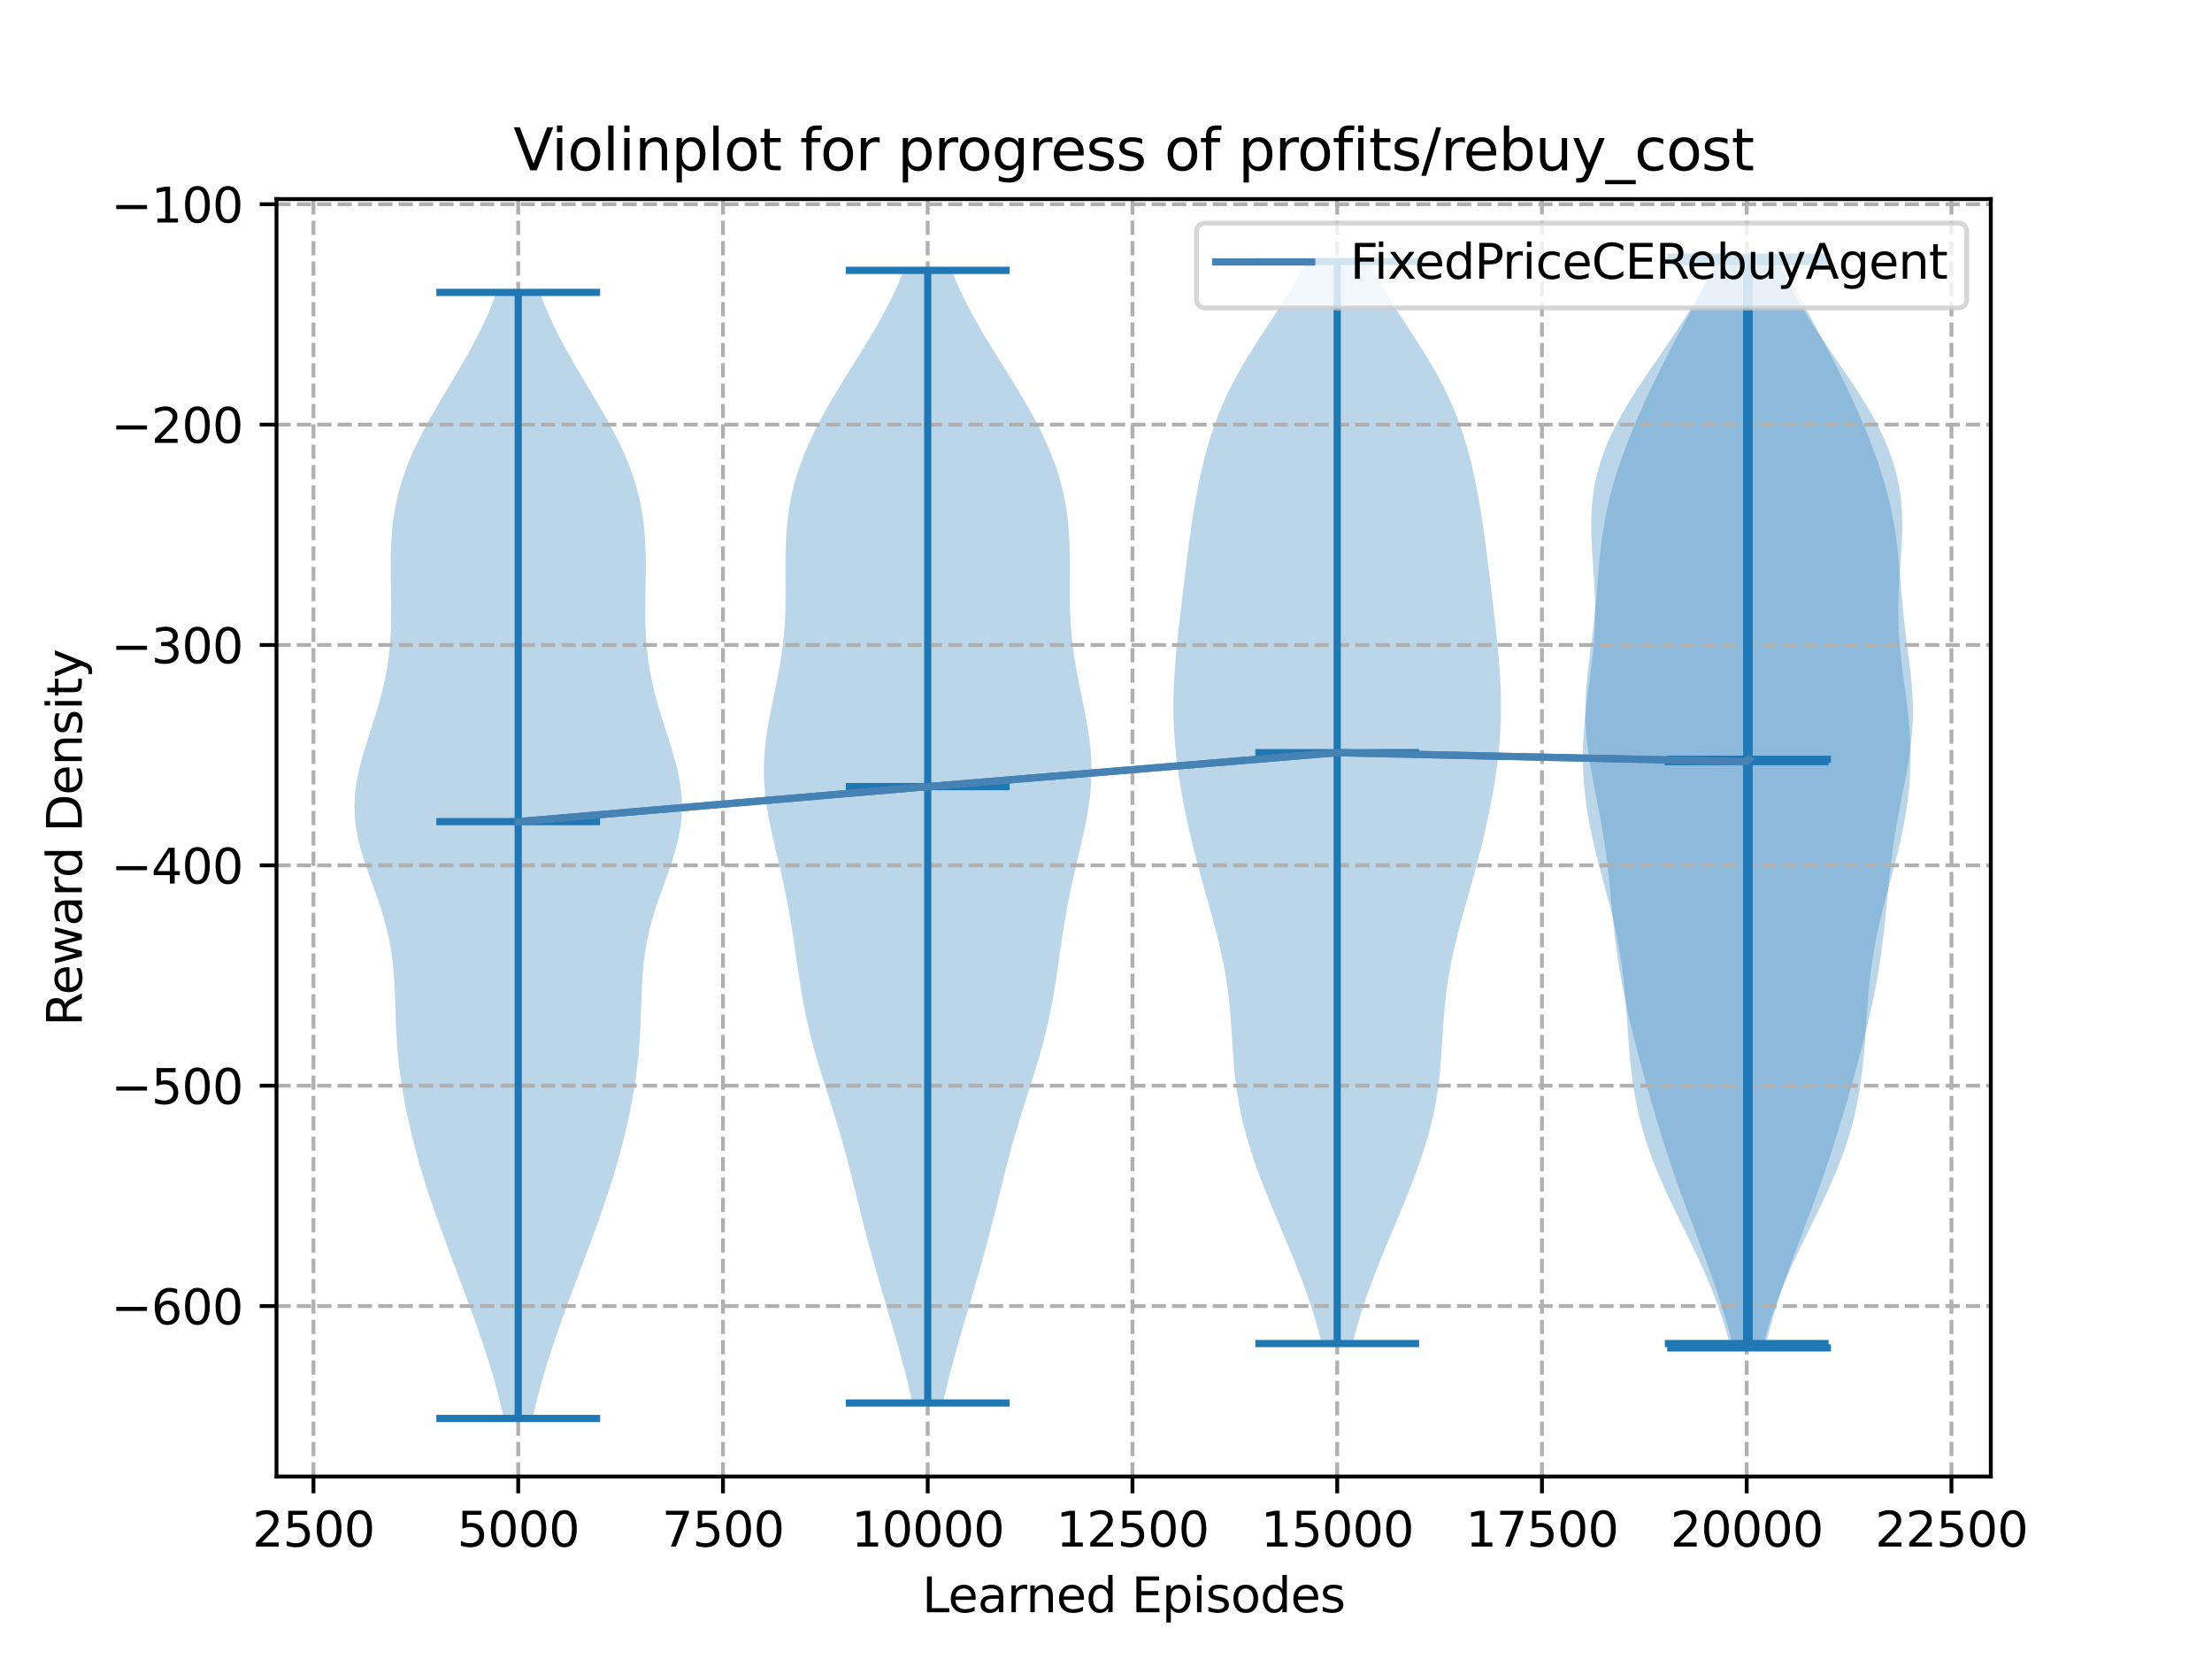 <?xml version="1.0" encoding="utf-8" standalone="no"?>
<!DOCTYPE svg PUBLIC "-//W3C//DTD SVG 1.1//EN"
  "http://www.w3.org/Graphics/SVG/1.1/DTD/svg11.dtd">
<svg xmlns:xlink="http://www.w3.org/1999/xlink" width="460.8pt" height="345.6pt" viewBox="0 0 460.8 345.6" xmlns="http://www.w3.org/2000/svg" version="1.1">
 <defs>
  <style type="text/css">*{stroke-linejoin: round; stroke-linecap: butt}</style>
 </defs>
 <g id="figure_1">
  <g id="patch_1">
   <path d="M 0 345.6 
L 460.8 345.6 
L 460.8 0 
L 0 0 
z
" style="fill: #ffffff"/>
  </g>
  <g id="axes_1">
   <g id="patch_2">
    <path d="M 57.6 307.584 
L 414.72 307.584 
L 414.72 41.472 
L 57.6 41.472 
z
" style="fill: #ffffff"/>
   </g>
   <g id="PolyCollection_1">
    <path d="M 110.946 295.488 
L 104.964 295.488 
L 104.428 293.119 
L 103.842 290.749 
L 103.206 288.38 
L 102.524 286.01 
L 101.801 283.641 
L 101.04 281.271 
L 100.248 278.902 
L 99.428 276.532 
L 98.585 274.163 
L 97.725 271.794 
L 96.851 269.424 
L 95.967 267.055 
L 95.078 264.685 
L 94.187 262.316 
L 93.299 259.946 
L 92.42 257.577 
L 91.555 255.207 
L 90.709 252.838 
L 89.889 250.469 
L 89.099 248.099 
L 88.345 245.73 
L 87.628 243.36 
L 86.953 240.991 
L 86.319 238.621 
L 85.727 236.252 
L 85.178 233.882 
L 84.673 231.513 
L 84.214 229.144 
L 83.804 226.774 
L 83.446 224.405 
L 83.142 222.035 
L 82.894 219.666 
L 82.7 217.296 
L 82.555 214.927 
L 82.449 212.557 
L 82.366 210.188 
L 82.287 207.818 
L 82.189 205.449 
L 82.045 203.08 
L 81.832 200.71 
L 81.527 198.341 
L 81.116 195.971 
L 80.59 193.602 
L 79.953 191.232 
L 79.217 188.863 
L 78.407 186.493 
L 77.556 184.124 
L 76.703 181.755 
L 75.894 179.385 
L 75.171 177.016 
L 74.576 174.646 
L 74.14 172.277 
L 73.889 169.907 
L 73.833 167.538 
L 73.971 165.168 
L 74.291 162.799 
L 74.77 160.43 
L 75.377 158.06 
L 76.075 155.691 
L 76.826 153.321 
L 77.592 150.952 
L 78.338 148.582 
L 79.036 146.213 
L 79.661 143.843 
L 80.199 141.474 
L 80.64 139.105 
L 80.981 136.735 
L 81.227 134.366 
L 81.386 131.996 
L 81.47 129.627 
L 81.495 127.257 
L 81.479 124.888 
L 81.442 122.518 
L 81.404 120.149 
L 81.386 117.78 
L 81.41 115.41 
L 81.495 113.041 
L 81.659 110.671 
L 81.92 108.302 
L 82.292 105.932 
L 82.785 103.563 
L 83.407 101.193 
L 84.16 98.824 
L 85.043 96.455 
L 86.05 94.085 
L 87.171 91.716 
L 88.392 89.346 
L 89.694 86.977 
L 91.059 84.607 
L 92.462 82.238 
L 93.881 79.868 
L 95.293 77.499 
L 96.675 75.129 
L 98.008 72.76 
L 99.273 70.391 
L 100.458 68.021 
L 101.551 65.652 
L 102.546 63.282 
L 103.437 60.913 
L 112.472 60.913 
L 112.472 60.913 
L 113.364 63.282 
L 114.358 65.652 
L 115.451 68.021 
L 116.636 70.391 
L 117.902 72.76 
L 119.235 75.129 
L 120.617 77.499 
L 122.029 79.868 
L 123.448 82.238 
L 124.851 84.607 
L 126.215 86.977 
L 127.518 89.346 
L 128.738 91.716 
L 129.859 94.085 
L 130.866 96.455 
L 131.749 98.824 
L 132.502 101.193 
L 133.124 103.563 
L 133.617 105.932 
L 133.989 108.302 
L 134.25 110.671 
L 134.415 113.041 
L 134.5 115.41 
L 134.523 117.78 
L 134.506 120.149 
L 134.468 122.518 
L 134.431 124.888 
L 134.415 127.257 
L 134.44 129.627 
L 134.524 131.996 
L 134.682 134.366 
L 134.928 136.735 
L 135.27 139.105 
L 135.711 141.474 
L 136.248 143.843 
L 136.874 146.213 
L 137.571 148.582 
L 138.318 150.952 
L 139.084 153.321 
L 139.834 155.691 
L 140.532 158.06 
L 141.139 160.43 
L 141.618 162.799 
L 141.938 165.168 
L 142.077 167.538 
L 142.021 169.907 
L 141.769 172.277 
L 141.334 174.646 
L 140.739 177.016 
L 140.016 179.385 
L 139.206 181.755 
L 138.354 184.124 
L 137.503 186.493 
L 136.693 188.863 
L 135.957 191.232 
L 135.32 193.602 
L 134.794 195.971 
L 134.383 198.341 
L 134.078 200.71 
L 133.865 203.08 
L 133.721 205.449 
L 133.622 207.818 
L 133.543 210.188 
L 133.461 212.557 
L 133.354 214.927 
L 133.21 217.296 
L 133.016 219.666 
L 132.768 222.035 
L 132.464 224.405 
L 132.106 226.774 
L 131.695 229.144 
L 131.236 231.513 
L 130.732 233.882 
L 130.183 236.252 
L 129.591 238.621 
L 128.957 240.991 
L 128.281 243.36 
L 127.565 245.73 
L 126.811 248.099 
L 126.021 250.469 
L 125.201 252.838 
L 124.355 255.207 
L 123.49 257.577 
L 122.61 259.946 
L 121.723 262.316 
L 120.832 264.685 
L 119.942 267.055 
L 119.059 269.424 
L 118.185 271.794 
L 117.324 274.163 
L 116.482 276.532 
L 115.662 278.902 
L 114.869 281.271 
L 114.109 283.641 
L 113.386 286.01 
L 112.704 288.38 
L 112.068 290.749 
L 111.481 293.119 
L 110.946 295.488 
z
" clip-path="url(#pe09c7dba99)" style="fill: #1f77b4; fill-opacity: 0.3"/>
   </g>
   <g id="PolyCollection_2">
    <path d="M 196.431 292.275 
L 190.089 292.275 
L 189.554 289.891 
L 188.98 287.508 
L 188.369 285.125 
L 187.728 282.741 
L 187.063 280.358 
L 186.38 277.974 
L 185.685 275.591 
L 184.983 273.208 
L 184.28 270.824 
L 183.58 268.441 
L 182.889 266.058 
L 182.209 263.674 
L 181.545 261.291 
L 180.898 258.908 
L 180.269 256.524 
L 179.656 254.141 
L 179.057 251.758 
L 178.466 249.374 
L 177.877 246.991 
L 177.28 244.608 
L 176.667 242.224 
L 176.032 239.841 
L 175.367 237.457 
L 174.672 235.074 
L 173.948 232.691 
L 173.201 230.307 
L 172.441 227.924 
L 171.679 225.541 
L 170.932 223.157 
L 170.211 220.774 
L 169.531 218.391 
L 168.901 216.007 
L 168.325 213.624 
L 167.806 211.241 
L 167.341 208.857 
L 166.922 206.474 
L 166.541 204.09 
L 166.184 201.707 
L 165.841 199.324 
L 165.497 196.94 
L 165.14 194.557 
L 164.761 192.174 
L 164.35 189.79 
L 163.902 187.407 
L 163.417 185.024 
L 162.896 182.64 
L 162.349 180.257 
L 161.787 177.874 
L 161.228 175.49 
L 160.694 173.107 
L 160.206 170.723 
L 159.787 168.34 
L 159.459 165.957 
L 159.239 163.573 
L 159.138 161.19 
L 159.161 158.807 
L 159.306 156.423 
L 159.563 154.04 
L 159.914 151.657 
L 160.339 149.273 
L 160.811 146.89 
L 161.303 144.507 
L 161.79 142.123 
L 162.247 139.74 
L 162.654 137.356 
L 162.997 134.973 
L 163.267 132.59 
L 163.463 130.206 
L 163.588 127.823 
L 163.653 125.44 
L 163.673 123.056 
L 163.667 120.673 
L 163.657 118.29 
L 163.666 115.906 
L 163.717 113.523 
L 163.832 111.14 
L 164.029 108.756 
L 164.325 106.373 
L 164.732 103.989 
L 165.26 101.606 
L 165.912 99.223 
L 166.691 96.839 
L 167.594 94.456 
L 168.615 92.073 
L 169.747 89.689 
L 170.978 87.306 
L 172.294 84.923 
L 173.681 82.539 
L 175.121 80.156 
L 176.594 77.773 
L 178.082 75.389 
L 179.563 73.006 
L 181.018 70.622 
L 182.427 68.239 
L 183.773 65.856 
L 185.04 63.472 
L 186.217 61.089 
L 187.295 58.706 
L 188.267 56.322 
L 198.253 56.322 
L 198.253 56.322 
L 199.225 58.706 
L 200.303 61.089 
L 201.48 63.472 
L 202.747 65.856 
L 204.093 68.239 
L 205.502 70.622 
L 206.957 73.006 
L 208.438 75.389 
L 209.926 77.773 
L 211.399 80.156 
L 212.839 82.539 
L 214.226 84.923 
L 215.542 87.306 
L 216.773 89.689 
L 217.905 92.073 
L 218.926 94.456 
L 219.829 96.839 
L 220.608 99.223 
L 221.26 101.606 
L 221.788 103.989 
L 222.195 106.373 
L 222.491 108.756 
L 222.688 111.14 
L 222.803 113.523 
L 222.854 115.906 
L 222.863 118.29 
L 222.853 120.673 
L 222.847 123.056 
L 222.867 125.44 
L 222.932 127.823 
L 223.057 130.206 
L 223.253 132.59 
L 223.523 134.973 
L 223.866 137.356 
L 224.273 139.74 
L 224.73 142.123 
L 225.217 144.507 
L 225.709 146.89 
L 226.181 149.273 
L 226.606 151.657 
L 226.957 154.04 
L 227.214 156.423 
L 227.359 158.807 
L 227.382 161.19 
L 227.281 163.573 
L 227.061 165.957 
L 226.733 168.34 
L 226.315 170.723 
L 225.826 173.107 
L 225.292 175.49 
L 224.733 177.874 
L 224.171 180.257 
L 223.624 182.64 
L 223.103 185.024 
L 222.618 187.407 
L 222.17 189.79 
L 221.759 192.174 
L 221.38 194.557 
L 221.023 196.94 
L 220.679 199.324 
L 220.336 201.707 
L 219.979 204.09 
L 219.598 206.474 
L 219.179 208.857 
L 218.714 211.241 
L 218.195 213.624 
L 217.619 216.007 
L 216.989 218.391 
L 216.309 220.774 
L 215.588 223.157 
L 214.841 225.541 
L 214.08 227.924 
L 213.319 230.307 
L 212.572 232.691 
L 211.848 235.074 
L 211.153 237.457 
L 210.488 239.841 
L 209.853 242.224 
L 209.24 244.608 
L 208.643 246.991 
L 208.054 249.374 
L 207.463 251.758 
L 206.864 254.141 
L 206.251 256.524 
L 205.622 258.908 
L 204.975 261.291 
L 204.311 263.674 
L 203.631 266.058 
L 202.94 268.441 
L 202.24 270.824 
L 201.537 273.208 
L 200.835 275.591 
L 200.14 277.974 
L 199.457 280.358 
L 198.792 282.741 
L 198.151 285.125 
L 197.541 287.508 
L 196.966 289.891 
L 196.431 292.275 
z
" clip-path="url(#pe09c7dba99)" style="fill: #1f77b4; fill-opacity: 0.3"/>
   </g>
   <g id="PolyCollection_3">
    <path d="M 281.788 279.88 
L 275.342 279.88 
L 274.768 277.604 
L 274.133 275.327 
L 273.439 273.05 
L 272.689 270.773 
L 271.887 268.497 
L 271.039 266.22 
L 270.152 263.943 
L 269.234 261.667 
L 268.293 259.39 
L 267.339 257.113 
L 266.381 254.836 
L 265.428 252.56 
L 264.489 250.283 
L 263.572 248.006 
L 262.687 245.73 
L 261.843 243.453 
L 261.048 241.176 
L 260.31 238.9 
L 259.638 236.623 
L 259.037 234.346 
L 258.512 232.069 
L 258.064 229.793 
L 257.691 227.516 
L 257.388 225.239 
L 257.146 222.963 
L 256.952 220.686 
L 256.791 218.409 
L 256.646 216.132 
L 256.499 213.856 
L 256.332 211.579 
L 256.13 209.302 
L 255.88 207.026 
L 255.572 204.749 
L 255.201 202.472 
L 254.769 200.195 
L 254.277 197.919 
L 253.735 195.642 
L 253.15 193.365 
L 252.536 191.089 
L 251.903 188.812 
L 251.264 186.535 
L 250.627 184.258 
L 250.002 181.982 
L 249.394 179.705 
L 248.808 177.428 
L 248.248 175.152 
L 247.715 172.875 
L 247.211 170.598 
L 246.739 168.322 
L 246.301 166.045 
L 245.9 163.768 
L 245.541 161.491 
L 245.226 159.215 
L 244.96 156.938 
L 244.746 154.661 
L 244.588 152.385 
L 244.487 150.108 
L 244.443 147.831 
L 244.455 145.554 
L 244.519 143.278 
L 244.632 141.001 
L 244.787 138.724 
L 244.977 136.448 
L 245.196 134.171 
L 245.436 131.894 
L 245.69 129.617 
L 245.954 127.341 
L 246.223 125.064 
L 246.495 122.787 
L 246.769 120.511 
L 247.047 118.234 
L 247.33 115.957 
L 247.624 113.681 
L 247.931 111.404 
L 248.257 109.127 
L 248.607 106.85 
L 248.986 104.574 
L 249.399 102.297 
L 249.851 100.02 
L 250.35 97.744 
L 250.902 95.467 
L 251.515 93.19 
L 252.198 90.913 
L 252.961 88.637 
L 253.812 86.36 
L 254.757 84.083 
L 255.802 81.807 
L 256.947 79.53 
L 258.188 77.253 
L 259.516 74.976 
L 260.918 72.7 
L 262.375 70.423 
L 263.864 68.146 
L 265.361 65.87 
L 266.839 63.593 
L 268.273 61.316 
L 269.641 59.04 
L 270.923 56.763 
L 272.103 54.486 
L 285.028 54.486 
L 285.028 54.486 
L 286.208 56.763 
L 287.489 59.04 
L 288.857 61.316 
L 290.292 63.593 
L 291.77 65.87 
L 293.266 68.146 
L 294.755 70.423 
L 296.212 72.7 
L 297.614 74.976 
L 298.943 77.253 
L 300.184 79.53 
L 301.329 81.807 
L 302.373 84.083 
L 303.319 86.36 
L 304.169 88.637 
L 304.932 90.913 
L 305.616 93.19 
L 306.229 95.467 
L 306.781 97.744 
L 307.279 100.02 
L 307.732 102.297 
L 308.145 104.574 
L 308.523 106.85 
L 308.873 109.127 
L 309.199 111.404 
L 309.507 113.681 
L 309.8 115.957 
L 310.084 118.234 
L 310.361 120.511 
L 310.635 122.787 
L 310.907 125.064 
L 311.176 127.341 
L 311.44 129.617 
L 311.695 131.894 
L 311.935 134.171 
L 312.153 136.448 
L 312.344 138.724 
L 312.499 141.001 
L 312.611 143.278 
L 312.676 145.554 
L 312.687 147.831 
L 312.643 150.108 
L 312.542 152.385 
L 312.384 154.661 
L 312.171 156.938 
L 311.905 159.215 
L 311.59 161.491 
L 311.23 163.768 
L 310.829 166.045 
L 310.391 168.322 
L 309.919 170.598 
L 309.416 172.875 
L 308.883 175.152 
L 308.322 177.428 
L 307.736 179.705 
L 307.128 181.982 
L 306.503 184.258 
L 305.867 186.535 
L 305.227 188.812 
L 304.595 191.089 
L 303.98 193.365 
L 303.396 195.642 
L 302.853 197.919 
L 302.362 200.195 
L 301.929 202.472 
L 301.559 204.749 
L 301.251 207.026 
L 301 209.302 
L 300.798 211.579 
L 300.631 213.856 
L 300.484 216.132 
L 300.34 218.409 
L 300.179 220.686 
L 299.985 222.963 
L 299.743 225.239 
L 299.44 227.516 
L 299.067 229.793 
L 298.618 232.069 
L 298.093 234.346 
L 297.492 236.623 
L 296.82 238.9 
L 296.083 241.176 
L 295.288 243.453 
L 294.443 245.73 
L 293.558 248.006 
L 292.642 250.283 
L 291.702 252.56 
L 290.749 254.836 
L 289.791 257.113 
L 288.837 259.39 
L 287.897 261.667 
L 286.979 263.943 
L 286.092 266.22 
L 285.244 268.497 
L 284.442 270.773 
L 283.691 273.05 
L 282.998 275.327 
L 282.363 277.604 
L 281.788 279.88 
z
" clip-path="url(#pe09c7dba99)" style="fill: #1f77b4; fill-opacity: 0.3"/>
   </g>
   <g id="PolyCollection_4">
    <path d="M 367.444 279.88 
L 360.297 279.88 
L 359.684 277.604 
L 359.002 275.327 
L 358.25 273.05 
L 357.43 270.773 
L 356.543 268.497 
L 355.593 266.22 
L 354.588 263.943 
L 353.536 261.667 
L 352.449 259.39 
L 351.34 257.113 
L 350.221 254.836 
L 349.109 252.56 
L 348.018 250.283 
L 346.96 248.006 
L 345.95 245.73 
L 344.998 243.453 
L 344.113 241.176 
L 343.303 238.9 
L 342.571 236.623 
L 341.92 234.346 
L 341.35 232.069 
L 340.859 229.793 
L 340.441 227.516 
L 340.092 225.239 
L 339.801 222.963 
L 339.56 220.686 
L 339.358 218.409 
L 339.183 216.132 
L 339.023 213.856 
L 338.866 211.579 
L 338.698 209.302 
L 338.509 207.026 
L 338.287 204.749 
L 338.023 202.472 
L 337.711 200.195 
L 337.346 197.919 
L 336.925 195.642 
L 336.452 193.365 
L 335.931 191.089 
L 335.369 188.812 
L 334.779 186.535 
L 334.171 184.258 
L 333.562 181.982 
L 332.963 179.705 
L 332.389 177.428 
L 331.852 175.152 
L 331.361 172.875 
L 330.926 170.598 
L 330.554 168.322 
L 330.248 166.045 
L 330.013 163.768 
L 329.851 161.491 
L 329.763 159.215 
L 329.748 156.938 
L 329.805 154.661 
L 329.93 152.385 
L 330.115 150.108 
L 330.351 147.831 
L 330.625 145.554 
L 330.922 143.278 
L 331.226 141.001 
L 331.52 138.724 
L 331.785 136.448 
L 332.006 134.171 
L 332.171 131.894 
L 332.272 129.617 
L 332.306 127.341 
L 332.274 125.064 
L 332.186 122.787 
L 332.054 120.511 
L 331.897 118.234 
L 331.736 115.957 
L 331.594 113.681 
L 331.495 111.404 
L 331.463 109.127 
L 331.518 106.85 
L 331.68 104.574 
L 331.964 102.297 
L 332.381 100.02 
L 332.939 97.744 
L 333.641 95.467 
L 334.485 93.19 
L 335.468 90.913 
L 336.581 88.637 
L 337.811 86.36 
L 339.144 84.083 
L 340.563 81.807 
L 342.048 79.53 
L 343.579 77.253 
L 345.137 74.976 
L 346.699 72.7 
L 348.248 70.423 
L 349.766 68.146 
L 351.235 65.87 
L 352.644 63.593 
L 353.979 61.316 
L 355.232 59.04 
L 356.395 56.763 
L 357.465 54.486 
L 370.276 54.486 
L 370.276 54.486 
L 371.345 56.763 
L 372.509 59.04 
L 373.762 61.316 
L 375.097 63.593 
L 376.505 65.87 
L 377.975 68.146 
L 379.492 70.423 
L 381.041 72.7 
L 382.604 74.976 
L 384.162 77.253 
L 385.693 79.53 
L 387.178 81.807 
L 388.597 84.083 
L 389.93 86.36 
L 391.16 88.637 
L 392.273 90.913 
L 393.255 93.19 
L 394.1 95.467 
L 394.802 97.744 
L 395.36 100.02 
L 395.777 102.297 
L 396.061 104.574 
L 396.223 106.85 
L 396.278 109.127 
L 396.245 111.404 
L 396.147 113.681 
L 396.005 115.957 
L 395.844 118.234 
L 395.687 120.511 
L 395.555 122.787 
L 395.467 125.064 
L 395.435 127.341 
L 395.469 129.617 
L 395.57 131.894 
L 395.735 134.171 
L 395.956 136.448 
L 396.221 138.724 
L 396.514 141.001 
L 396.819 143.278 
L 397.116 145.554 
L 397.39 147.831 
L 397.626 150.108 
L 397.811 152.385 
L 397.935 154.661 
L 397.993 156.938 
L 397.978 159.215 
L 397.89 161.491 
L 397.728 163.768 
L 397.493 166.045 
L 397.187 168.322 
L 396.814 170.598 
L 396.38 172.875 
L 395.889 175.152 
L 395.352 177.428 
L 394.778 179.705 
L 394.179 181.982 
L 393.569 184.258 
L 392.962 186.535 
L 392.372 188.812 
L 391.81 191.089 
L 391.289 193.365 
L 390.815 195.642 
L 390.395 197.919 
L 390.03 200.195 
L 389.718 202.472 
L 389.454 204.749 
L 389.232 207.026 
L 389.043 209.302 
L 388.875 211.579 
L 388.717 213.856 
L 388.557 216.132 
L 388.383 218.409 
L 388.181 220.686 
L 387.94 222.963 
L 387.649 225.239 
L 387.299 227.516 
L 386.882 229.793 
L 386.391 232.069 
L 385.821 234.346 
L 385.17 236.623 
L 384.438 238.9 
L 383.627 241.176 
L 382.743 243.453 
L 381.791 245.73 
L 380.78 248.006 
L 379.723 250.283 
L 378.632 252.56 
L 377.519 254.836 
L 376.401 257.113 
L 375.292 259.39 
L 374.205 261.667 
L 373.153 263.943 
L 372.148 266.22 
L 371.198 268.497 
L 370.311 270.773 
L 369.49 273.05 
L 368.739 275.327 
L 368.057 277.604 
L 367.444 279.88 
z
" clip-path="url(#pe09c7dba99)" style="fill: #1f77b4; fill-opacity: 0.3"/>
   </g>
   <g id="PolyCollection_5">
    <path d="M 367.675 280.798 
L 361.056 280.798 
L 360.493 278.503 
L 359.881 276.208 
L 359.221 273.913 
L 358.517 271.617 
L 357.772 269.322 
L 356.992 267.027 
L 356.181 264.732 
L 355.346 262.436 
L 354.493 260.141 
L 353.628 257.846 
L 352.76 255.551 
L 351.895 253.255 
L 351.038 250.96 
L 350.197 248.665 
L 349.374 246.37 
L 348.574 244.074 
L 347.796 241.779 
L 347.042 239.484 
L 346.311 237.188 
L 345.599 234.893 
L 344.906 232.598 
L 344.229 230.303 
L 343.565 228.007 
L 342.915 225.712 
L 342.278 223.417 
L 341.654 221.122 
L 341.047 218.826 
L 340.457 216.531 
L 339.889 214.236 
L 339.346 211.941 
L 338.832 209.645 
L 338.351 207.35 
L 337.905 205.055 
L 337.497 202.76 
L 337.127 200.464 
L 336.795 198.169 
L 336.497 195.874 
L 336.23 193.579 
L 335.986 191.283 
L 335.758 188.988 
L 335.535 186.693 
L 335.308 184.398 
L 335.067 182.102 
L 334.803 179.807 
L 334.509 177.512 
L 334.18 175.217 
L 333.815 172.921 
L 333.415 170.626 
L 332.987 168.331 
L 332.542 166.036 
L 332.092 163.74 
L 331.654 161.445 
L 331.247 159.15 
L 330.889 156.855 
L 330.598 154.559 
L 330.389 152.264 
L 330.269 149.969 
L 330.243 147.674 
L 330.308 145.378 
L 330.453 143.083 
L 330.665 140.788 
L 330.925 138.492 
L 331.212 136.197 
L 331.508 133.902 
L 331.795 131.607 
L 332.062 129.311 
L 332.303 127.016 
L 332.519 124.721 
L 332.716 122.426 
L 332.906 120.13 
L 333.103 117.835 
L 333.323 115.54 
L 333.582 113.245 
L 333.893 110.949 
L 334.268 108.654 
L 334.713 106.359 
L 335.233 104.064 
L 335.827 101.768 
L 336.493 99.473 
L 337.228 97.178 
L 338.024 94.883 
L 338.877 92.587 
L 339.78 90.292 
L 340.73 87.997 
L 341.722 85.702 
L 342.754 83.406 
L 343.823 81.111 
L 344.928 78.816 
L 346.067 76.521 
L 347.237 74.225 
L 348.434 71.93 
L 349.653 69.635 
L 350.887 67.34 
L 352.125 65.044 
L 353.355 62.749 
L 354.563 60.454 
L 355.737 58.159 
L 356.859 55.863 
L 357.918 53.568 
L 370.812 53.568 
L 370.812 53.568 
L 371.871 55.863 
L 372.994 58.159 
L 374.167 60.454 
L 375.376 62.749 
L 376.606 65.044 
L 377.844 67.34 
L 379.077 69.635 
L 380.296 71.93 
L 381.493 74.225 
L 382.663 76.521 
L 383.802 78.816 
L 384.907 81.111 
L 385.976 83.406 
L 387.008 85.702 
L 388 87.997 
L 388.95 90.292 
L 389.854 92.587 
L 390.706 94.883 
L 391.503 97.178 
L 392.237 99.473 
L 392.903 101.768 
L 393.498 104.064 
L 394.017 106.359 
L 394.463 108.654 
L 394.837 110.949 
L 395.149 113.245 
L 395.408 115.54 
L 395.628 117.835 
L 395.825 120.13 
L 396.014 122.426 
L 396.212 124.721 
L 396.428 127.016 
L 396.669 129.311 
L 396.936 131.607 
L 397.223 133.902 
L 397.518 136.197 
L 397.805 138.492 
L 398.065 140.788 
L 398.277 143.083 
L 398.423 145.378 
L 398.487 147.674 
L 398.461 149.969 
L 398.342 152.264 
L 398.132 154.559 
L 397.841 156.855 
L 397.484 159.15 
L 397.077 161.445 
L 396.639 163.74 
L 396.189 166.036 
L 395.743 168.331 
L 395.315 170.626 
L 394.916 172.921 
L 394.551 175.217 
L 394.222 177.512 
L 393.928 179.807 
L 393.664 182.102 
L 393.423 184.398 
L 393.196 186.693 
L 392.973 188.988 
L 392.744 191.283 
L 392.5 193.579 
L 392.233 195.874 
L 391.936 198.169 
L 391.603 200.464 
L 391.234 202.76 
L 390.825 205.055 
L 390.38 207.35 
L 389.898 209.645 
L 389.384 211.941 
L 388.841 214.236 
L 388.273 216.531 
L 387.684 218.826 
L 387.076 221.122 
L 386.453 223.417 
L 385.815 225.712 
L 385.165 228.007 
L 384.502 230.303 
L 383.824 232.598 
L 383.131 234.893 
L 382.42 237.188 
L 381.688 239.484 
L 380.934 241.779 
L 380.157 244.074 
L 379.356 246.37 
L 378.533 248.665 
L 377.692 250.96 
L 376.836 253.255 
L 375.97 255.551 
L 375.102 257.846 
L 374.238 260.141 
L 373.385 262.436 
L 372.549 264.732 
L 371.739 267.027 
L 370.958 269.322 
L 370.214 271.617 
L 369.51 273.913 
L 368.85 276.208 
L 368.237 278.503 
L 367.675 280.798 
z
" clip-path="url(#pe09c7dba99)" style="fill: #1f77b4; fill-opacity: 0.3"/>
   </g>
   <g id="matplotlib.axis_1">
    <g id="xtick_1">
     <g id="line2d_1">
      <path d="M 65.302 307.584 
L 65.302 41.472 
" clip-path="url(#pe09c7dba99)" style="fill: none; stroke-dasharray: 2.96,1.28; stroke-dashoffset: 0; stroke: #b0b0b0; stroke-width: 0.8"/>
     </g>
     <g id="line2d_2">
      <defs>
       <path id="m358d738e39" d="M 0 0 
L 0 3.5 
" style="stroke: #000000; stroke-width: 0.8"/>
      </defs>
      <g>
       <use xlink:href="#m358d738e39" x="65.302" y="307.584" style="stroke: #000000; stroke-width: 0.8"/>
      </g>
     </g>
     <g id="text_1">
      <!-- 2500 -->
      <g transform="translate(52.577 322.182)scale(0.1 -0.1)">
       <defs>
        <path id="DejaVuSans-32" d="M 1228 531 
L 3431 531 
L 3431 0 
L 469 0 
L 469 531 
Q 828 903 1448 1529 
Q 2069 2156 2228 2338 
Q 2531 2678 2651 2914 
Q 2772 3150 2772 3378 
Q 2772 3750 2511 3984 
Q 2250 4219 1831 4219 
Q 1534 4219 1204 4116 
Q 875 4013 500 3803 
L 500 4441 
Q 881 4594 1212 4672 
Q 1544 4750 1819 4750 
Q 2544 4750 2975 4387 
Q 3406 4025 3406 3419 
Q 3406 3131 3298 2873 
Q 3191 2616 2906 2266 
Q 2828 2175 2409 1742 
Q 1991 1309 1228 531 
z
" transform="scale(0.016)"/>
        <path id="DejaVuSans-35" d="M 691 4666 
L 3169 4666 
L 3169 4134 
L 1269 4134 
L 1269 2991 
Q 1406 3038 1543 3061 
Q 1681 3084 1819 3084 
Q 2600 3084 3056 2656 
Q 3513 2228 3513 1497 
Q 3513 744 3044 326 
Q 2575 -91 1722 -91 
Q 1428 -91 1123 -41 
Q 819 9 494 109 
L 494 744 
Q 775 591 1075 516 
Q 1375 441 1709 441 
Q 2250 441 2565 725 
Q 2881 1009 2881 1497 
Q 2881 1984 2565 2268 
Q 2250 2553 1709 2553 
Q 1456 2553 1204 2497 
Q 953 2441 691 2322 
L 691 4666 
z
" transform="scale(0.016)"/>
        <path id="DejaVuSans-30" d="M 2034 4250 
Q 1547 4250 1301 3770 
Q 1056 3291 1056 2328 
Q 1056 1369 1301 889 
Q 1547 409 2034 409 
Q 2525 409 2770 889 
Q 3016 1369 3016 2328 
Q 3016 3291 2770 3770 
Q 2525 4250 2034 4250 
z
M 2034 4750 
Q 2819 4750 3233 4129 
Q 3647 3509 3647 2328 
Q 3647 1150 3233 529 
Q 2819 -91 2034 -91 
Q 1250 -91 836 529 
Q 422 1150 422 2328 
Q 422 3509 836 4129 
Q 1250 4750 2034 4750 
z
" transform="scale(0.016)"/>
       </defs>
       <use xlink:href="#DejaVuSans-32"/>
       <use xlink:href="#DejaVuSans-35" x="63.623"/>
       <use xlink:href="#DejaVuSans-30" x="127.246"/>
       <use xlink:href="#DejaVuSans-30" x="190.869"/>
      </g>
     </g>
    </g>
    <g id="xtick_2">
     <g id="line2d_3">
      <path d="M 107.955 307.584 
L 107.955 41.472 
" clip-path="url(#pe09c7dba99)" style="fill: none; stroke-dasharray: 2.96,1.28; stroke-dashoffset: 0; stroke: #b0b0b0; stroke-width: 0.8"/>
     </g>
     <g id="line2d_4">
      <g>
       <use xlink:href="#m358d738e39" x="107.955" y="307.584" style="stroke: #000000; stroke-width: 0.8"/>
      </g>
     </g>
     <g id="text_2">
      <!-- 5000 -->
      <g transform="translate(95.23 322.182)scale(0.1 -0.1)">
       <use xlink:href="#DejaVuSans-35"/>
       <use xlink:href="#DejaVuSans-30" x="63.623"/>
       <use xlink:href="#DejaVuSans-30" x="127.246"/>
       <use xlink:href="#DejaVuSans-30" x="190.869"/>
      </g>
     </g>
    </g>
    <g id="xtick_3">
     <g id="line2d_5">
      <path d="M 150.607 307.584 
L 150.607 41.472 
" clip-path="url(#pe09c7dba99)" style="fill: none; stroke-dasharray: 2.96,1.28; stroke-dashoffset: 0; stroke: #b0b0b0; stroke-width: 0.8"/>
     </g>
     <g id="line2d_6">
      <g>
       <use xlink:href="#m358d738e39" x="150.607" y="307.584" style="stroke: #000000; stroke-width: 0.8"/>
      </g>
     </g>
     <g id="text_3">
      <!-- 7500 -->
      <g transform="translate(137.882 322.182)scale(0.1 -0.1)">
       <defs>
        <path id="DejaVuSans-37" d="M 525 4666 
L 3525 4666 
L 3525 4397 
L 1831 0 
L 1172 0 
L 2766 4134 
L 525 4134 
L 525 4666 
z
" transform="scale(0.016)"/>
       </defs>
       <use xlink:href="#DejaVuSans-37"/>
       <use xlink:href="#DejaVuSans-35" x="63.623"/>
       <use xlink:href="#DejaVuSans-30" x="127.246"/>
       <use xlink:href="#DejaVuSans-30" x="190.869"/>
      </g>
     </g>
    </g>
    <g id="xtick_4">
     <g id="line2d_7">
      <path d="M 193.26 307.584 
L 193.26 41.472 
" clip-path="url(#pe09c7dba99)" style="fill: none; stroke-dasharray: 2.96,1.28; stroke-dashoffset: 0; stroke: #b0b0b0; stroke-width: 0.8"/>
     </g>
     <g id="line2d_8">
      <g>
       <use xlink:href="#m358d738e39" x="193.26" y="307.584" style="stroke: #000000; stroke-width: 0.8"/>
      </g>
     </g>
     <g id="text_4">
      <!-- 10000 -->
      <g transform="translate(177.354 322.182)scale(0.1 -0.1)">
       <defs>
        <path id="DejaVuSans-31" d="M 794 531 
L 1825 531 
L 1825 4091 
L 703 3866 
L 703 4441 
L 1819 4666 
L 2450 4666 
L 2450 531 
L 3481 531 
L 3481 0 
L 794 0 
L 794 531 
z
" transform="scale(0.016)"/>
       </defs>
       <use xlink:href="#DejaVuSans-31"/>
       <use xlink:href="#DejaVuSans-30" x="63.623"/>
       <use xlink:href="#DejaVuSans-30" x="127.246"/>
       <use xlink:href="#DejaVuSans-30" x="190.869"/>
       <use xlink:href="#DejaVuSans-30" x="254.492"/>
      </g>
     </g>
    </g>
    <g id="xtick_5">
     <g id="line2d_9">
      <path d="M 235.913 307.584 
L 235.913 41.472 
" clip-path="url(#pe09c7dba99)" style="fill: none; stroke-dasharray: 2.96,1.28; stroke-dashoffset: 0; stroke: #b0b0b0; stroke-width: 0.8"/>
     </g>
     <g id="line2d_10">
      <g>
       <use xlink:href="#m358d738e39" x="235.913" y="307.584" style="stroke: #000000; stroke-width: 0.8"/>
      </g>
     </g>
     <g id="text_5">
      <!-- 12500 -->
      <g transform="translate(220.006 322.182)scale(0.1 -0.1)">
       <use xlink:href="#DejaVuSans-31"/>
       <use xlink:href="#DejaVuSans-32" x="63.623"/>
       <use xlink:href="#DejaVuSans-35" x="127.246"/>
       <use xlink:href="#DejaVuSans-30" x="190.869"/>
       <use xlink:href="#DejaVuSans-30" x="254.492"/>
      </g>
     </g>
    </g>
    <g id="xtick_6">
     <g id="line2d_11">
      <path d="M 278.565 307.584 
L 278.565 41.472 
" clip-path="url(#pe09c7dba99)" style="fill: none; stroke-dasharray: 2.96,1.28; stroke-dashoffset: 0; stroke: #b0b0b0; stroke-width: 0.8"/>
     </g>
     <g id="line2d_12">
      <g>
       <use xlink:href="#m358d738e39" x="278.565" y="307.584" style="stroke: #000000; stroke-width: 0.8"/>
      </g>
     </g>
     <g id="text_6">
      <!-- 15000 -->
      <g transform="translate(262.659 322.182)scale(0.1 -0.1)">
       <use xlink:href="#DejaVuSans-31"/>
       <use xlink:href="#DejaVuSans-35" x="63.623"/>
       <use xlink:href="#DejaVuSans-30" x="127.246"/>
       <use xlink:href="#DejaVuSans-30" x="190.869"/>
       <use xlink:href="#DejaVuSans-30" x="254.492"/>
      </g>
     </g>
    </g>
    <g id="xtick_7">
     <g id="line2d_13">
      <path d="M 321.218 307.584 
L 321.218 41.472 
" clip-path="url(#pe09c7dba99)" style="fill: none; stroke-dasharray: 2.96,1.28; stroke-dashoffset: 0; stroke: #b0b0b0; stroke-width: 0.8"/>
     </g>
     <g id="line2d_14">
      <g>
       <use xlink:href="#m358d738e39" x="321.218" y="307.584" style="stroke: #000000; stroke-width: 0.8"/>
      </g>
     </g>
     <g id="text_7">
      <!-- 17500 -->
      <g transform="translate(305.312 322.182)scale(0.1 -0.1)">
       <use xlink:href="#DejaVuSans-31"/>
       <use xlink:href="#DejaVuSans-37" x="63.623"/>
       <use xlink:href="#DejaVuSans-35" x="127.246"/>
       <use xlink:href="#DejaVuSans-30" x="190.869"/>
       <use xlink:href="#DejaVuSans-30" x="254.492"/>
      </g>
     </g>
    </g>
    <g id="xtick_8">
     <g id="line2d_15">
      <path d="M 363.87 307.584 
L 363.87 41.472 
" clip-path="url(#pe09c7dba99)" style="fill: none; stroke-dasharray: 2.96,1.28; stroke-dashoffset: 0; stroke: #b0b0b0; stroke-width: 0.8"/>
     </g>
     <g id="line2d_16">
      <g>
       <use xlink:href="#m358d738e39" x="363.87" y="307.584" style="stroke: #000000; stroke-width: 0.8"/>
      </g>
     </g>
     <g id="text_8">
      <!-- 20000 -->
      <g transform="translate(347.964 322.182)scale(0.1 -0.1)">
       <use xlink:href="#DejaVuSans-32"/>
       <use xlink:href="#DejaVuSans-30" x="63.623"/>
       <use xlink:href="#DejaVuSans-30" x="127.246"/>
       <use xlink:href="#DejaVuSans-30" x="190.869"/>
       <use xlink:href="#DejaVuSans-30" x="254.492"/>
      </g>
     </g>
    </g>
    <g id="xtick_9">
     <g id="line2d_17">
      <path d="M 406.523 307.584 
L 406.523 41.472 
" clip-path="url(#pe09c7dba99)" style="fill: none; stroke-dasharray: 2.96,1.28; stroke-dashoffset: 0; stroke: #b0b0b0; stroke-width: 0.8"/>
     </g>
     <g id="line2d_18">
      <g>
       <use xlink:href="#m358d738e39" x="406.523" y="307.584" style="stroke: #000000; stroke-width: 0.8"/>
      </g>
     </g>
     <g id="text_9">
      <!-- 22500 -->
      <g transform="translate(390.617 322.182)scale(0.1 -0.1)">
       <use xlink:href="#DejaVuSans-32"/>
       <use xlink:href="#DejaVuSans-32" x="63.623"/>
       <use xlink:href="#DejaVuSans-35" x="127.246"/>
       <use xlink:href="#DejaVuSans-30" x="190.869"/>
       <use xlink:href="#DejaVuSans-30" x="254.492"/>
      </g>
     </g>
    </g>
    <g id="text_10">
     <!-- Learned Episodes -->
     <g transform="translate(192.102 335.861)scale(0.1 -0.1)">
      <defs>
       <path id="DejaVuSans-4c" d="M 628 4666 
L 1259 4666 
L 1259 531 
L 3531 531 
L 3531 0 
L 628 0 
L 628 4666 
z
" transform="scale(0.016)"/>
       <path id="DejaVuSans-65" d="M 3597 1894 
L 3597 1613 
L 953 1613 
Q 991 1019 1311 708 
Q 1631 397 2203 397 
Q 2534 397 2845 478 
Q 3156 559 3463 722 
L 3463 178 
Q 3153 47 2828 -22 
Q 2503 -91 2169 -91 
Q 1331 -91 842 396 
Q 353 884 353 1716 
Q 353 2575 817 3079 
Q 1281 3584 2069 3584 
Q 2775 3584 3186 3129 
Q 3597 2675 3597 1894 
z
M 3022 2063 
Q 3016 2534 2758 2815 
Q 2500 3097 2075 3097 
Q 1594 3097 1305 2825 
Q 1016 2553 972 2059 
L 3022 2063 
z
" transform="scale(0.016)"/>
       <path id="DejaVuSans-61" d="M 2194 1759 
Q 1497 1759 1228 1600 
Q 959 1441 959 1056 
Q 959 750 1161 570 
Q 1363 391 1709 391 
Q 2188 391 2477 730 
Q 2766 1069 2766 1631 
L 2766 1759 
L 2194 1759 
z
M 3341 1997 
L 3341 0 
L 2766 0 
L 2766 531 
Q 2569 213 2275 61 
Q 1981 -91 1556 -91 
Q 1019 -91 701 211 
Q 384 513 384 1019 
Q 384 1609 779 1909 
Q 1175 2209 1959 2209 
L 2766 2209 
L 2766 2266 
Q 2766 2663 2505 2880 
Q 2244 3097 1772 3097 
Q 1472 3097 1187 3025 
Q 903 2953 641 2809 
L 641 3341 
Q 956 3463 1253 3523 
Q 1550 3584 1831 3584 
Q 2591 3584 2966 3190 
Q 3341 2797 3341 1997 
z
" transform="scale(0.016)"/>
       <path id="DejaVuSans-72" d="M 2631 2963 
Q 2534 3019 2420 3045 
Q 2306 3072 2169 3072 
Q 1681 3072 1420 2755 
Q 1159 2438 1159 1844 
L 1159 0 
L 581 0 
L 581 3500 
L 1159 3500 
L 1159 2956 
Q 1341 3275 1631 3429 
Q 1922 3584 2338 3584 
Q 2397 3584 2469 3576 
Q 2541 3569 2628 3553 
L 2631 2963 
z
" transform="scale(0.016)"/>
       <path id="DejaVuSans-6e" d="M 3513 2113 
L 3513 0 
L 2938 0 
L 2938 2094 
Q 2938 2591 2744 2837 
Q 2550 3084 2163 3084 
Q 1697 3084 1428 2787 
Q 1159 2491 1159 1978 
L 1159 0 
L 581 0 
L 581 3500 
L 1159 3500 
L 1159 2956 
Q 1366 3272 1645 3428 
Q 1925 3584 2291 3584 
Q 2894 3584 3203 3211 
Q 3513 2838 3513 2113 
z
" transform="scale(0.016)"/>
       <path id="DejaVuSans-64" d="M 2906 2969 
L 2906 4863 
L 3481 4863 
L 3481 0 
L 2906 0 
L 2906 525 
Q 2725 213 2448 61 
Q 2172 -91 1784 -91 
Q 1150 -91 751 415 
Q 353 922 353 1747 
Q 353 2572 751 3078 
Q 1150 3584 1784 3584 
Q 2172 3584 2448 3432 
Q 2725 3281 2906 2969 
z
M 947 1747 
Q 947 1113 1208 752 
Q 1469 391 1925 391 
Q 2381 391 2643 752 
Q 2906 1113 2906 1747 
Q 2906 2381 2643 2742 
Q 2381 3103 1925 3103 
Q 1469 3103 1208 2742 
Q 947 2381 947 1747 
z
" transform="scale(0.016)"/>
       <path id="DejaVuSans-20" transform="scale(0.016)"/>
       <path id="DejaVuSans-45" d="M 628 4666 
L 3578 4666 
L 3578 4134 
L 1259 4134 
L 1259 2753 
L 3481 2753 
L 3481 2222 
L 1259 2222 
L 1259 531 
L 3634 531 
L 3634 0 
L 628 0 
L 628 4666 
z
" transform="scale(0.016)"/>
       <path id="DejaVuSans-70" d="M 1159 525 
L 1159 -1331 
L 581 -1331 
L 581 3500 
L 1159 3500 
L 1159 2969 
Q 1341 3281 1617 3432 
Q 1894 3584 2278 3584 
Q 2916 3584 3314 3078 
Q 3713 2572 3713 1747 
Q 3713 922 3314 415 
Q 2916 -91 2278 -91 
Q 1894 -91 1617 61 
Q 1341 213 1159 525 
z
M 3116 1747 
Q 3116 2381 2855 2742 
Q 2594 3103 2138 3103 
Q 1681 3103 1420 2742 
Q 1159 2381 1159 1747 
Q 1159 1113 1420 752 
Q 1681 391 2138 391 
Q 2594 391 2855 752 
Q 3116 1113 3116 1747 
z
" transform="scale(0.016)"/>
       <path id="DejaVuSans-69" d="M 603 3500 
L 1178 3500 
L 1178 0 
L 603 0 
L 603 3500 
z
M 603 4863 
L 1178 4863 
L 1178 4134 
L 603 4134 
L 603 4863 
z
" transform="scale(0.016)"/>
       <path id="DejaVuSans-73" d="M 2834 3397 
L 2834 2853 
Q 2591 2978 2328 3040 
Q 2066 3103 1784 3103 
Q 1356 3103 1142 2972 
Q 928 2841 928 2578 
Q 928 2378 1081 2264 
Q 1234 2150 1697 2047 
L 1894 2003 
Q 2506 1872 2764 1633 
Q 3022 1394 3022 966 
Q 3022 478 2636 193 
Q 2250 -91 1575 -91 
Q 1294 -91 989 -36 
Q 684 19 347 128 
L 347 722 
Q 666 556 975 473 
Q 1284 391 1588 391 
Q 1994 391 2212 530 
Q 2431 669 2431 922 
Q 2431 1156 2273 1281 
Q 2116 1406 1581 1522 
L 1381 1569 
Q 847 1681 609 1914 
Q 372 2147 372 2553 
Q 372 3047 722 3315 
Q 1072 3584 1716 3584 
Q 2034 3584 2315 3537 
Q 2597 3491 2834 3397 
z
" transform="scale(0.016)"/>
       <path id="DejaVuSans-6f" d="M 1959 3097 
Q 1497 3097 1228 2736 
Q 959 2375 959 1747 
Q 959 1119 1226 758 
Q 1494 397 1959 397 
Q 2419 397 2687 759 
Q 2956 1122 2956 1747 
Q 2956 2369 2687 2733 
Q 2419 3097 1959 3097 
z
M 1959 3584 
Q 2709 3584 3137 3096 
Q 3566 2609 3566 1747 
Q 3566 888 3137 398 
Q 2709 -91 1959 -91 
Q 1206 -91 779 398 
Q 353 888 353 1747 
Q 353 2609 779 3096 
Q 1206 3584 1959 3584 
z
" transform="scale(0.016)"/>
      </defs>
      <use xlink:href="#DejaVuSans-4c"/>
      <use xlink:href="#DejaVuSans-65" x="53.963"/>
      <use xlink:href="#DejaVuSans-61" x="115.486"/>
      <use xlink:href="#DejaVuSans-72" x="176.766"/>
      <use xlink:href="#DejaVuSans-6e" x="216.129"/>
      <use xlink:href="#DejaVuSans-65" x="279.508"/>
      <use xlink:href="#DejaVuSans-64" x="341.031"/>
      <use xlink:href="#DejaVuSans-20" x="404.508"/>
      <use xlink:href="#DejaVuSans-45" x="436.295"/>
      <use xlink:href="#DejaVuSans-70" x="499.479"/>
      <use xlink:href="#DejaVuSans-69" x="562.955"/>
      <use xlink:href="#DejaVuSans-73" x="590.738"/>
      <use xlink:href="#DejaVuSans-6f" x="642.838"/>
      <use xlink:href="#DejaVuSans-64" x="704.02"/>
      <use xlink:href="#DejaVuSans-65" x="767.496"/>
      <use xlink:href="#DejaVuSans-73" x="829.02"/>
     </g>
    </g>
   </g>
   <g id="matplotlib.axis_2">
    <g id="ytick_1">
     <g id="line2d_19">
      <path d="M 57.6 272.076 
L 414.72 272.076 
" clip-path="url(#pe09c7dba99)" style="fill: none; stroke-dasharray: 2.96,1.28; stroke-dashoffset: 0; stroke: #b0b0b0; stroke-width: 0.8"/>
     </g>
     <g id="line2d_20">
      <defs>
       <path id="mae619d0c00" d="M 0 0 
L -3.5 0 
" style="stroke: #000000; stroke-width: 0.8"/>
      </defs>
      <g>
       <use xlink:href="#mae619d0c00" x="57.6" y="272.076" style="stroke: #000000; stroke-width: 0.8"/>
      </g>
     </g>
     <g id="text_11">
      <!-- −600 -->
      <g transform="translate(23.133 275.876)scale(0.1 -0.1)">
       <defs>
        <path id="DejaVuSans-2212" d="M 678 2272 
L 4684 2272 
L 4684 1741 
L 678 1741 
L 678 2272 
z
" transform="scale(0.016)"/>
        <path id="DejaVuSans-36" d="M 2113 2584 
Q 1688 2584 1439 2293 
Q 1191 2003 1191 1497 
Q 1191 994 1439 701 
Q 1688 409 2113 409 
Q 2538 409 2786 701 
Q 3034 994 3034 1497 
Q 3034 2003 2786 2293 
Q 2538 2584 2113 2584 
z
M 3366 4563 
L 3366 3988 
Q 3128 4100 2886 4159 
Q 2644 4219 2406 4219 
Q 1781 4219 1451 3797 
Q 1122 3375 1075 2522 
Q 1259 2794 1537 2939 
Q 1816 3084 2150 3084 
Q 2853 3084 3261 2657 
Q 3669 2231 3669 1497 
Q 3669 778 3244 343 
Q 2819 -91 2113 -91 
Q 1303 -91 875 529 
Q 447 1150 447 2328 
Q 447 3434 972 4092 
Q 1497 4750 2381 4750 
Q 2619 4750 2861 4703 
Q 3103 4656 3366 4563 
z
" transform="scale(0.016)"/>
       </defs>
       <use xlink:href="#DejaVuSans-2212"/>
       <use xlink:href="#DejaVuSans-36" x="83.789"/>
       <use xlink:href="#DejaVuSans-30" x="147.412"/>
       <use xlink:href="#DejaVuSans-30" x="211.035"/>
      </g>
     </g>
    </g>
    <g id="ytick_2">
     <g id="line2d_21">
      <path d="M 57.6 226.171 
L 414.72 226.171 
" clip-path="url(#pe09c7dba99)" style="fill: none; stroke-dasharray: 2.96,1.28; stroke-dashoffset: 0; stroke: #b0b0b0; stroke-width: 0.8"/>
     </g>
     <g id="line2d_22">
      <g>
       <use xlink:href="#mae619d0c00" x="57.6" y="226.171" style="stroke: #000000; stroke-width: 0.8"/>
      </g>
     </g>
     <g id="text_12">
      <!-- −500 -->
      <g transform="translate(23.133 229.97)scale(0.1 -0.1)">
       <use xlink:href="#DejaVuSans-2212"/>
       <use xlink:href="#DejaVuSans-35" x="83.789"/>
       <use xlink:href="#DejaVuSans-30" x="147.412"/>
       <use xlink:href="#DejaVuSans-30" x="211.035"/>
      </g>
     </g>
    </g>
    <g id="ytick_3">
     <g id="line2d_23">
      <path d="M 57.6 180.266 
L 414.72 180.266 
" clip-path="url(#pe09c7dba99)" style="fill: none; stroke-dasharray: 2.96,1.28; stroke-dashoffset: 0; stroke: #b0b0b0; stroke-width: 0.8"/>
     </g>
     <g id="line2d_24">
      <g>
       <use xlink:href="#mae619d0c00" x="57.6" y="180.266" style="stroke: #000000; stroke-width: 0.8"/>
      </g>
     </g>
     <g id="text_13">
      <!-- −400 -->
      <g transform="translate(23.133 184.065)scale(0.1 -0.1)">
       <defs>
        <path id="DejaVuSans-34" d="M 2419 4116 
L 825 1625 
L 2419 1625 
L 2419 4116 
z
M 2253 4666 
L 3047 4666 
L 3047 1625 
L 3713 1625 
L 3713 1100 
L 3047 1100 
L 3047 0 
L 2419 0 
L 2419 1100 
L 313 1100 
L 313 1709 
L 2253 4666 
z
" transform="scale(0.016)"/>
       </defs>
       <use xlink:href="#DejaVuSans-2212"/>
       <use xlink:href="#DejaVuSans-34" x="83.789"/>
       <use xlink:href="#DejaVuSans-30" x="147.412"/>
       <use xlink:href="#DejaVuSans-30" x="211.035"/>
      </g>
     </g>
    </g>
    <g id="ytick_4">
     <g id="line2d_25">
      <path d="M 57.6 134.361 
L 414.72 134.361 
" clip-path="url(#pe09c7dba99)" style="fill: none; stroke-dasharray: 2.96,1.28; stroke-dashoffset: 0; stroke: #b0b0b0; stroke-width: 0.8"/>
     </g>
     <g id="line2d_26">
      <g>
       <use xlink:href="#mae619d0c00" x="57.6" y="134.361" style="stroke: #000000; stroke-width: 0.8"/>
      </g>
     </g>
     <g id="text_14">
      <!-- −300 -->
      <g transform="translate(23.133 138.16)scale(0.1 -0.1)">
       <defs>
        <path id="DejaVuSans-33" d="M 2597 2516 
Q 3050 2419 3304 2112 
Q 3559 1806 3559 1356 
Q 3559 666 3084 287 
Q 2609 -91 1734 -91 
Q 1441 -91 1130 -33 
Q 819 25 488 141 
L 488 750 
Q 750 597 1062 519 
Q 1375 441 1716 441 
Q 2309 441 2620 675 
Q 2931 909 2931 1356 
Q 2931 1769 2642 2001 
Q 2353 2234 1838 2234 
L 1294 2234 
L 1294 2753 
L 1863 2753 
Q 2328 2753 2575 2939 
Q 2822 3125 2822 3475 
Q 2822 3834 2567 4026 
Q 2313 4219 1838 4219 
Q 1578 4219 1281 4162 
Q 984 4106 628 3988 
L 628 4550 
Q 988 4650 1302 4700 
Q 1616 4750 1894 4750 
Q 2613 4750 3031 4423 
Q 3450 4097 3450 3541 
Q 3450 3153 3228 2886 
Q 3006 2619 2597 2516 
z
" transform="scale(0.016)"/>
       </defs>
       <use xlink:href="#DejaVuSans-2212"/>
       <use xlink:href="#DejaVuSans-33" x="83.789"/>
       <use xlink:href="#DejaVuSans-30" x="147.412"/>
       <use xlink:href="#DejaVuSans-30" x="211.035"/>
      </g>
     </g>
    </g>
    <g id="ytick_5">
     <g id="line2d_27">
      <path d="M 57.6 88.456 
L 414.72 88.456 
" clip-path="url(#pe09c7dba99)" style="fill: none; stroke-dasharray: 2.96,1.28; stroke-dashoffset: 0; stroke: #b0b0b0; stroke-width: 0.8"/>
     </g>
     <g id="line2d_28">
      <g>
       <use xlink:href="#mae619d0c00" x="57.6" y="88.456" style="stroke: #000000; stroke-width: 0.8"/>
      </g>
     </g>
     <g id="text_15">
      <!-- −200 -->
      <g transform="translate(23.133 92.255)scale(0.1 -0.1)">
       <use xlink:href="#DejaVuSans-2212"/>
       <use xlink:href="#DejaVuSans-32" x="83.789"/>
       <use xlink:href="#DejaVuSans-30" x="147.412"/>
       <use xlink:href="#DejaVuSans-30" x="211.035"/>
      </g>
     </g>
    </g>
    <g id="ytick_6">
     <g id="line2d_29">
      <path d="M 57.6 42.551 
L 414.72 42.551 
" clip-path="url(#pe09c7dba99)" style="fill: none; stroke-dasharray: 2.96,1.28; stroke-dashoffset: 0; stroke: #b0b0b0; stroke-width: 0.8"/>
     </g>
     <g id="line2d_30">
      <g>
       <use xlink:href="#mae619d0c00" x="57.6" y="42.551" style="stroke: #000000; stroke-width: 0.8"/>
      </g>
     </g>
     <g id="text_16">
      <!-- −100 -->
      <g transform="translate(23.133 46.35)scale(0.1 -0.1)">
       <use xlink:href="#DejaVuSans-2212"/>
       <use xlink:href="#DejaVuSans-31" x="83.789"/>
       <use xlink:href="#DejaVuSans-30" x="147.412"/>
       <use xlink:href="#DejaVuSans-30" x="211.035"/>
      </g>
     </g>
    </g>
    <g id="text_17">
     <!-- Reward Density -->
     <g transform="translate(17.053 213.747)rotate(-90)scale(0.1 -0.1)">
      <defs>
       <path id="DejaVuSans-52" d="M 2841 2188 
Q 3044 2119 3236 1894 
Q 3428 1669 3622 1275 
L 4263 0 
L 3584 0 
L 2988 1197 
Q 2756 1666 2539 1819 
Q 2322 1972 1947 1972 
L 1259 1972 
L 1259 0 
L 628 0 
L 628 4666 
L 2053 4666 
Q 2853 4666 3247 4331 
Q 3641 3997 3641 3322 
Q 3641 2881 3436 2590 
Q 3231 2300 2841 2188 
z
M 1259 4147 
L 1259 2491 
L 2053 2491 
Q 2509 2491 2742 2702 
Q 2975 2913 2975 3322 
Q 2975 3731 2742 3939 
Q 2509 4147 2053 4147 
L 1259 4147 
z
" transform="scale(0.016)"/>
       <path id="DejaVuSans-77" d="M 269 3500 
L 844 3500 
L 1563 769 
L 2278 3500 
L 2956 3500 
L 3675 769 
L 4391 3500 
L 4966 3500 
L 4050 0 
L 3372 0 
L 2619 2869 
L 1863 0 
L 1184 0 
L 269 3500 
z
" transform="scale(0.016)"/>
       <path id="DejaVuSans-44" d="M 1259 4147 
L 1259 519 
L 2022 519 
Q 2988 519 3436 956 
Q 3884 1394 3884 2338 
Q 3884 3275 3436 3711 
Q 2988 4147 2022 4147 
L 1259 4147 
z
M 628 4666 
L 1925 4666 
Q 3281 4666 3915 4102 
Q 4550 3538 4550 2338 
Q 4550 1131 3912 565 
Q 3275 0 1925 0 
L 628 0 
L 628 4666 
z
" transform="scale(0.016)"/>
       <path id="DejaVuSans-74" d="M 1172 4494 
L 1172 3500 
L 2356 3500 
L 2356 3053 
L 1172 3053 
L 1172 1153 
Q 1172 725 1289 603 
Q 1406 481 1766 481 
L 2356 481 
L 2356 0 
L 1766 0 
Q 1100 0 847 248 
Q 594 497 594 1153 
L 594 3053 
L 172 3053 
L 172 3500 
L 594 3500 
L 594 4494 
L 1172 4494 
z
" transform="scale(0.016)"/>
       <path id="DejaVuSans-79" d="M 2059 -325 
Q 1816 -950 1584 -1140 
Q 1353 -1331 966 -1331 
L 506 -1331 
L 506 -850 
L 844 -850 
Q 1081 -850 1212 -737 
Q 1344 -625 1503 -206 
L 1606 56 
L 191 3500 
L 800 3500 
L 1894 763 
L 2988 3500 
L 3597 3500 
L 2059 -325 
z
" transform="scale(0.016)"/>
      </defs>
      <use xlink:href="#DejaVuSans-52"/>
      <use xlink:href="#DejaVuSans-65" x="64.982"/>
      <use xlink:href="#DejaVuSans-77" x="126.506"/>
      <use xlink:href="#DejaVuSans-61" x="208.293"/>
      <use xlink:href="#DejaVuSans-72" x="269.572"/>
      <use xlink:href="#DejaVuSans-64" x="308.936"/>
      <use xlink:href="#DejaVuSans-20" x="372.412"/>
      <use xlink:href="#DejaVuSans-44" x="404.199"/>
      <use xlink:href="#DejaVuSans-65" x="481.201"/>
      <use xlink:href="#DejaVuSans-6e" x="542.725"/>
      <use xlink:href="#DejaVuSans-73" x="606.104"/>
      <use xlink:href="#DejaVuSans-69" x="658.203"/>
      <use xlink:href="#DejaVuSans-74" x="685.986"/>
      <use xlink:href="#DejaVuSans-79" x="725.195"/>
     </g>
    </g>
   </g>
   <g id="LineCollection_1">
    <path d="M 90.894 171.163 
L 125.016 171.163 
" clip-path="url(#pe09c7dba99)" style="fill: none; stroke: #1f77b4; stroke-width: 1.5"/>
    <path d="M 176.199 163.866 
L 210.321 163.866 
" clip-path="url(#pe09c7dba99)" style="fill: none; stroke: #1f77b4; stroke-width: 1.5"/>
    <path d="M 261.504 156.799 
L 295.626 156.799 
" clip-path="url(#pe09c7dba99)" style="fill: none; stroke: #1f77b4; stroke-width: 1.5"/>
    <path d="M 346.809 158.667 
L 380.931 158.667 
" clip-path="url(#pe09c7dba99)" style="fill: none; stroke: #1f77b4; stroke-width: 1.5"/>
    <path d="M 347.304 158.167 
L 381.426 158.167 
" clip-path="url(#pe09c7dba99)" style="fill: none; stroke: #1f77b4; stroke-width: 1.5"/>
   </g>
   <g id="LineCollection_2">
    <path d="M 90.894 60.913 
L 125.016 60.913 
" clip-path="url(#pe09c7dba99)" style="fill: none; stroke: #1f77b4; stroke-width: 1.5"/>
    <path d="M 176.199 56.322 
L 210.321 56.322 
" clip-path="url(#pe09c7dba99)" style="fill: none; stroke: #1f77b4; stroke-width: 1.5"/>
    <path d="M 261.504 54.486 
L 295.626 54.486 
" clip-path="url(#pe09c7dba99)" style="fill: none; stroke: #1f77b4; stroke-width: 1.5"/>
    <path d="M 346.809 54.486 
L 380.931 54.486 
" clip-path="url(#pe09c7dba99)" style="fill: none; stroke: #1f77b4; stroke-width: 1.5"/>
    <path d="M 347.304 53.568 
L 381.426 53.568 
" clip-path="url(#pe09c7dba99)" style="fill: none; stroke: #1f77b4; stroke-width: 1.5"/>
   </g>
   <g id="LineCollection_3">
    <path d="M 90.894 295.488 
L 125.016 295.488 
" clip-path="url(#pe09c7dba99)" style="fill: none; stroke: #1f77b4; stroke-width: 1.5"/>
    <path d="M 176.199 292.275 
L 210.321 292.275 
" clip-path="url(#pe09c7dba99)" style="fill: none; stroke: #1f77b4; stroke-width: 1.5"/>
    <path d="M 261.504 279.88 
L 295.626 279.88 
" clip-path="url(#pe09c7dba99)" style="fill: none; stroke: #1f77b4; stroke-width: 1.5"/>
    <path d="M 346.809 279.88 
L 380.931 279.88 
" clip-path="url(#pe09c7dba99)" style="fill: none; stroke: #1f77b4; stroke-width: 1.5"/>
    <path d="M 347.304 280.798 
L 381.426 280.798 
" clip-path="url(#pe09c7dba99)" style="fill: none; stroke: #1f77b4; stroke-width: 1.5"/>
   </g>
   <g id="LineCollection_4">
    <path d="M 107.955 295.488 
L 107.955 60.913 
" clip-path="url(#pe09c7dba99)" style="fill: none; stroke: #1f77b4; stroke-width: 1.5"/>
    <path d="M 193.26 292.275 
L 193.26 56.322 
" clip-path="url(#pe09c7dba99)" style="fill: none; stroke: #1f77b4; stroke-width: 1.5"/>
    <path d="M 278.565 279.88 
L 278.565 54.486 
" clip-path="url(#pe09c7dba99)" style="fill: none; stroke: #1f77b4; stroke-width: 1.5"/>
    <path d="M 363.87 279.88 
L 363.87 54.486 
" clip-path="url(#pe09c7dba99)" style="fill: none; stroke: #1f77b4; stroke-width: 1.5"/>
    <path d="M 364.365 280.798 
L 364.365 53.568 
" clip-path="url(#pe09c7dba99)" style="fill: none; stroke: #1f77b4; stroke-width: 1.5"/>
   </g>
   <g id="line2d_31">
    <path d="M 107.955 171.163 
L 193.26 163.866 
L 278.565 156.799 
L 363.87 158.667 
L 364.365 158.167 
" clip-path="url(#pe09c7dba99)" style="fill: none; stroke: #4682b4; stroke-width: 1.5; stroke-linecap: square"/>
   </g>
   <g id="line2d_32">
    <path d="M 107.955 171.163 
L 193.26 163.866 
L 278.565 156.799 
L 363.87 158.667 
L 364.365 158.167 
" clip-path="url(#pe09c7dba99)" style="fill: none; stroke: #4682b4; stroke-width: 1.5; stroke-linecap: square"/>
   </g>
   <g id="patch_3">
    <path d="M 57.6 307.584 
L 57.6 41.472 
" style="fill: none; stroke: #000000; stroke-width: 0.8; stroke-linejoin: miter; stroke-linecap: square"/>
   </g>
   <g id="patch_4">
    <path d="M 414.72 307.584 
L 414.72 41.472 
" style="fill: none; stroke: #000000; stroke-width: 0.8; stroke-linejoin: miter; stroke-linecap: square"/>
   </g>
   <g id="patch_5">
    <path d="M 57.6 307.584 
L 414.72 307.584 
" style="fill: none; stroke: #000000; stroke-width: 0.8; stroke-linejoin: miter; stroke-linecap: square"/>
   </g>
   <g id="patch_6">
    <path d="M 57.6 41.472 
L 414.72 41.472 
" style="fill: none; stroke: #000000; stroke-width: 0.8; stroke-linejoin: miter; stroke-linecap: square"/>
   </g>
   <g id="text_18">
    <!-- Violinplot for progress of profits/rebuy_cost -->
    <g transform="translate(106.936 35.472)scale(0.12 -0.12)">
     <defs>
      <path id="DejaVuSans-56" d="M 1831 0 
L 50 4666 
L 709 4666 
L 2188 738 
L 3669 4666 
L 4325 4666 
L 2547 0 
L 1831 0 
z
" transform="scale(0.016)"/>
      <path id="DejaVuSans-6c" d="M 603 4863 
L 1178 4863 
L 1178 0 
L 603 0 
L 603 4863 
z
" transform="scale(0.016)"/>
      <path id="DejaVuSans-66" d="M 2375 4863 
L 2375 4384 
L 1825 4384 
Q 1516 4384 1395 4259 
Q 1275 4134 1275 3809 
L 1275 3500 
L 2222 3500 
L 2222 3053 
L 1275 3053 
L 1275 0 
L 697 0 
L 697 3053 
L 147 3053 
L 147 3500 
L 697 3500 
L 697 3744 
Q 697 4328 969 4595 
Q 1241 4863 1831 4863 
L 2375 4863 
z
" transform="scale(0.016)"/>
      <path id="DejaVuSans-67" d="M 2906 1791 
Q 2906 2416 2648 2759 
Q 2391 3103 1925 3103 
Q 1463 3103 1205 2759 
Q 947 2416 947 1791 
Q 947 1169 1205 825 
Q 1463 481 1925 481 
Q 2391 481 2648 825 
Q 2906 1169 2906 1791 
z
M 3481 434 
Q 3481 -459 3084 -895 
Q 2688 -1331 1869 -1331 
Q 1566 -1331 1297 -1286 
Q 1028 -1241 775 -1147 
L 775 -588 
Q 1028 -725 1275 -790 
Q 1522 -856 1778 -856 
Q 2344 -856 2625 -561 
Q 2906 -266 2906 331 
L 2906 616 
Q 2728 306 2450 153 
Q 2172 0 1784 0 
Q 1141 0 747 490 
Q 353 981 353 1791 
Q 353 2603 747 3093 
Q 1141 3584 1784 3584 
Q 2172 3584 2450 3431 
Q 2728 3278 2906 2969 
L 2906 3500 
L 3481 3500 
L 3481 434 
z
" transform="scale(0.016)"/>
      <path id="DejaVuSans-2f" d="M 1625 4666 
L 2156 4666 
L 531 -594 
L 0 -594 
L 1625 4666 
z
" transform="scale(0.016)"/>
      <path id="DejaVuSans-62" d="M 3116 1747 
Q 3116 2381 2855 2742 
Q 2594 3103 2138 3103 
Q 1681 3103 1420 2742 
Q 1159 2381 1159 1747 
Q 1159 1113 1420 752 
Q 1681 391 2138 391 
Q 2594 391 2855 752 
Q 3116 1113 3116 1747 
z
M 1159 2969 
Q 1341 3281 1617 3432 
Q 1894 3584 2278 3584 
Q 2916 3584 3314 3078 
Q 3713 2572 3713 1747 
Q 3713 922 3314 415 
Q 2916 -91 2278 -91 
Q 1894 -91 1617 61 
Q 1341 213 1159 525 
L 1159 0 
L 581 0 
L 581 4863 
L 1159 4863 
L 1159 2969 
z
" transform="scale(0.016)"/>
      <path id="DejaVuSans-75" d="M 544 1381 
L 544 3500 
L 1119 3500 
L 1119 1403 
Q 1119 906 1312 657 
Q 1506 409 1894 409 
Q 2359 409 2629 706 
Q 2900 1003 2900 1516 
L 2900 3500 
L 3475 3500 
L 3475 0 
L 2900 0 
L 2900 538 
Q 2691 219 2414 64 
Q 2138 -91 1772 -91 
Q 1169 -91 856 284 
Q 544 659 544 1381 
z
M 1991 3584 
L 1991 3584 
z
" transform="scale(0.016)"/>
      <path id="DejaVuSans-5f" d="M 3263 -1063 
L 3263 -1509 
L -63 -1509 
L -63 -1063 
L 3263 -1063 
z
" transform="scale(0.016)"/>
      <path id="DejaVuSans-63" d="M 3122 3366 
L 3122 2828 
Q 2878 2963 2633 3030 
Q 2388 3097 2138 3097 
Q 1578 3097 1268 2742 
Q 959 2388 959 1747 
Q 959 1106 1268 751 
Q 1578 397 2138 397 
Q 2388 397 2633 464 
Q 2878 531 3122 666 
L 3122 134 
Q 2881 22 2623 -34 
Q 2366 -91 2075 -91 
Q 1284 -91 818 406 
Q 353 903 353 1747 
Q 353 2603 823 3093 
Q 1294 3584 2113 3584 
Q 2378 3584 2631 3529 
Q 2884 3475 3122 3366 
z
" transform="scale(0.016)"/>
     </defs>
     <use xlink:href="#DejaVuSans-56"/>
     <use xlink:href="#DejaVuSans-69" x="66.158"/>
     <use xlink:href="#DejaVuSans-6f" x="93.941"/>
     <use xlink:href="#DejaVuSans-6c" x="155.123"/>
     <use xlink:href="#DejaVuSans-69" x="182.906"/>
     <use xlink:href="#DejaVuSans-6e" x="210.689"/>
     <use xlink:href="#DejaVuSans-70" x="274.068"/>
     <use xlink:href="#DejaVuSans-6c" x="337.545"/>
     <use xlink:href="#DejaVuSans-6f" x="365.328"/>
     <use xlink:href="#DejaVuSans-74" x="426.51"/>
     <use xlink:href="#DejaVuSans-20" x="465.719"/>
     <use xlink:href="#DejaVuSans-66" x="497.506"/>
     <use xlink:href="#DejaVuSans-6f" x="532.711"/>
     <use xlink:href="#DejaVuSans-72" x="593.893"/>
     <use xlink:href="#DejaVuSans-20" x="635.006"/>
     <use xlink:href="#DejaVuSans-70" x="666.793"/>
     <use xlink:href="#DejaVuSans-72" x="730.27"/>
     <use xlink:href="#DejaVuSans-6f" x="769.133"/>
     <use xlink:href="#DejaVuSans-67" x="830.314"/>
     <use xlink:href="#DejaVuSans-72" x="893.791"/>
     <use xlink:href="#DejaVuSans-65" x="932.654"/>
     <use xlink:href="#DejaVuSans-73" x="994.178"/>
     <use xlink:href="#DejaVuSans-73" x="1046.277"/>
     <use xlink:href="#DejaVuSans-20" x="1098.377"/>
     <use xlink:href="#DejaVuSans-6f" x="1130.164"/>
     <use xlink:href="#DejaVuSans-66" x="1191.346"/>
     <use xlink:href="#DejaVuSans-20" x="1226.551"/>
     <use xlink:href="#DejaVuSans-70" x="1258.338"/>
     <use xlink:href="#DejaVuSans-72" x="1321.814"/>
     <use xlink:href="#DejaVuSans-6f" x="1360.678"/>
     <use xlink:href="#DejaVuSans-66" x="1421.859"/>
     <use xlink:href="#DejaVuSans-69" x="1457.064"/>
     <use xlink:href="#DejaVuSans-74" x="1484.848"/>
     <use xlink:href="#DejaVuSans-73" x="1524.057"/>
     <use xlink:href="#DejaVuSans-2f" x="1576.156"/>
     <use xlink:href="#DejaVuSans-72" x="1609.848"/>
     <use xlink:href="#DejaVuSans-65" x="1648.711"/>
     <use xlink:href="#DejaVuSans-62" x="1710.234"/>
     <use xlink:href="#DejaVuSans-75" x="1773.711"/>
     <use xlink:href="#DejaVuSans-79" x="1837.09"/>
     <use xlink:href="#DejaVuSans-5f" x="1896.27"/>
     <use xlink:href="#DejaVuSans-63" x="1946.27"/>
     <use xlink:href="#DejaVuSans-6f" x="2001.25"/>
     <use xlink:href="#DejaVuSans-73" x="2062.432"/>
     <use xlink:href="#DejaVuSans-74" x="2114.531"/>
    </g>
   </g>
   <g id="legend_1">
    <g id="patch_7">
     <path d="M 251.254 64.15 
L 407.72 64.15 
Q 409.72 64.15 409.72 62.15 
L 409.72 48.472 
Q 409.72 46.472 407.72 46.472 
L 251.254 46.472 
Q 249.254 46.472 249.254 48.472 
L 249.254 62.15 
Q 249.254 64.15 251.254 64.15 
z
" style="fill: #ffffff; opacity: 0.8; stroke: #cccccc; stroke-linejoin: miter"/>
    </g>
    <g id="line2d_33">
     <path d="M 253.254 54.57 
L 263.254 54.57 
L 273.254 54.57 
" style="fill: none; stroke: #4682b4; stroke-width: 1.5; stroke-linecap: square"/>
    </g>
    <g id="text_19">
     <!-- FixedPriceCERebuyAgent -->
     <g transform="translate(281.254 58.07)scale(0.1 -0.1)">
      <defs>
       <path id="DejaVuSans-46" d="M 628 4666 
L 3309 4666 
L 3309 4134 
L 1259 4134 
L 1259 2759 
L 3109 2759 
L 3109 2228 
L 1259 2228 
L 1259 0 
L 628 0 
L 628 4666 
z
" transform="scale(0.016)"/>
       <path id="DejaVuSans-78" d="M 3513 3500 
L 2247 1797 
L 3578 0 
L 2900 0 
L 1881 1375 
L 863 0 
L 184 0 
L 1544 1831 
L 300 3500 
L 978 3500 
L 1906 2253 
L 2834 3500 
L 3513 3500 
z
" transform="scale(0.016)"/>
       <path id="DejaVuSans-50" d="M 1259 4147 
L 1259 2394 
L 2053 2394 
Q 2494 2394 2734 2622 
Q 2975 2850 2975 3272 
Q 2975 3691 2734 3919 
Q 2494 4147 2053 4147 
L 1259 4147 
z
M 628 4666 
L 2053 4666 
Q 2838 4666 3239 4311 
Q 3641 3956 3641 3272 
Q 3641 2581 3239 2228 
Q 2838 1875 2053 1875 
L 1259 1875 
L 1259 0 
L 628 0 
L 628 4666 
z
" transform="scale(0.016)"/>
       <path id="DejaVuSans-43" d="M 4122 4306 
L 4122 3641 
Q 3803 3938 3442 4084 
Q 3081 4231 2675 4231 
Q 1875 4231 1450 3742 
Q 1025 3253 1025 2328 
Q 1025 1406 1450 917 
Q 1875 428 2675 428 
Q 3081 428 3442 575 
Q 3803 722 4122 1019 
L 4122 359 
Q 3791 134 3420 21 
Q 3050 -91 2638 -91 
Q 1578 -91 968 557 
Q 359 1206 359 2328 
Q 359 3453 968 4101 
Q 1578 4750 2638 4750 
Q 3056 4750 3426 4639 
Q 3797 4528 4122 4306 
z
" transform="scale(0.016)"/>
       <path id="DejaVuSans-41" d="M 2188 4044 
L 1331 1722 
L 3047 1722 
L 2188 4044 
z
M 1831 4666 
L 2547 4666 
L 4325 0 
L 3669 0 
L 3244 1197 
L 1141 1197 
L 716 0 
L 50 0 
L 1831 4666 
z
" transform="scale(0.016)"/>
      </defs>
      <use xlink:href="#DejaVuSans-46"/>
      <use xlink:href="#DejaVuSans-69" x="50.27"/>
      <use xlink:href="#DejaVuSans-78" x="78.053"/>
      <use xlink:href="#DejaVuSans-65" x="134.107"/>
      <use xlink:href="#DejaVuSans-64" x="195.631"/>
      <use xlink:href="#DejaVuSans-50" x="259.107"/>
      <use xlink:href="#DejaVuSans-72" x="317.66"/>
      <use xlink:href="#DejaVuSans-69" x="358.773"/>
      <use xlink:href="#DejaVuSans-63" x="386.557"/>
      <use xlink:href="#DejaVuSans-65" x="441.537"/>
      <use xlink:href="#DejaVuSans-43" x="503.061"/>
      <use xlink:href="#DejaVuSans-45" x="572.885"/>
      <use xlink:href="#DejaVuSans-52" x="636.068"/>
      <use xlink:href="#DejaVuSans-65" x="701.051"/>
      <use xlink:href="#DejaVuSans-62" x="762.574"/>
      <use xlink:href="#DejaVuSans-75" x="826.051"/>
      <use xlink:href="#DejaVuSans-79" x="889.43"/>
      <use xlink:href="#DejaVuSans-41" x="948.609"/>
      <use xlink:href="#DejaVuSans-67" x="1017.018"/>
      <use xlink:href="#DejaVuSans-65" x="1080.494"/>
      <use xlink:href="#DejaVuSans-6e" x="1142.018"/>
      <use xlink:href="#DejaVuSans-74" x="1205.396"/>
     </g>
    </g>
   </g>
  </g>
 </g>
 <defs>
  <clipPath id="pe09c7dba99">
   <rect x="57.6" y="41.472" width="357.12" height="266.112"/>
  </clipPath>
 </defs>
</svg>
